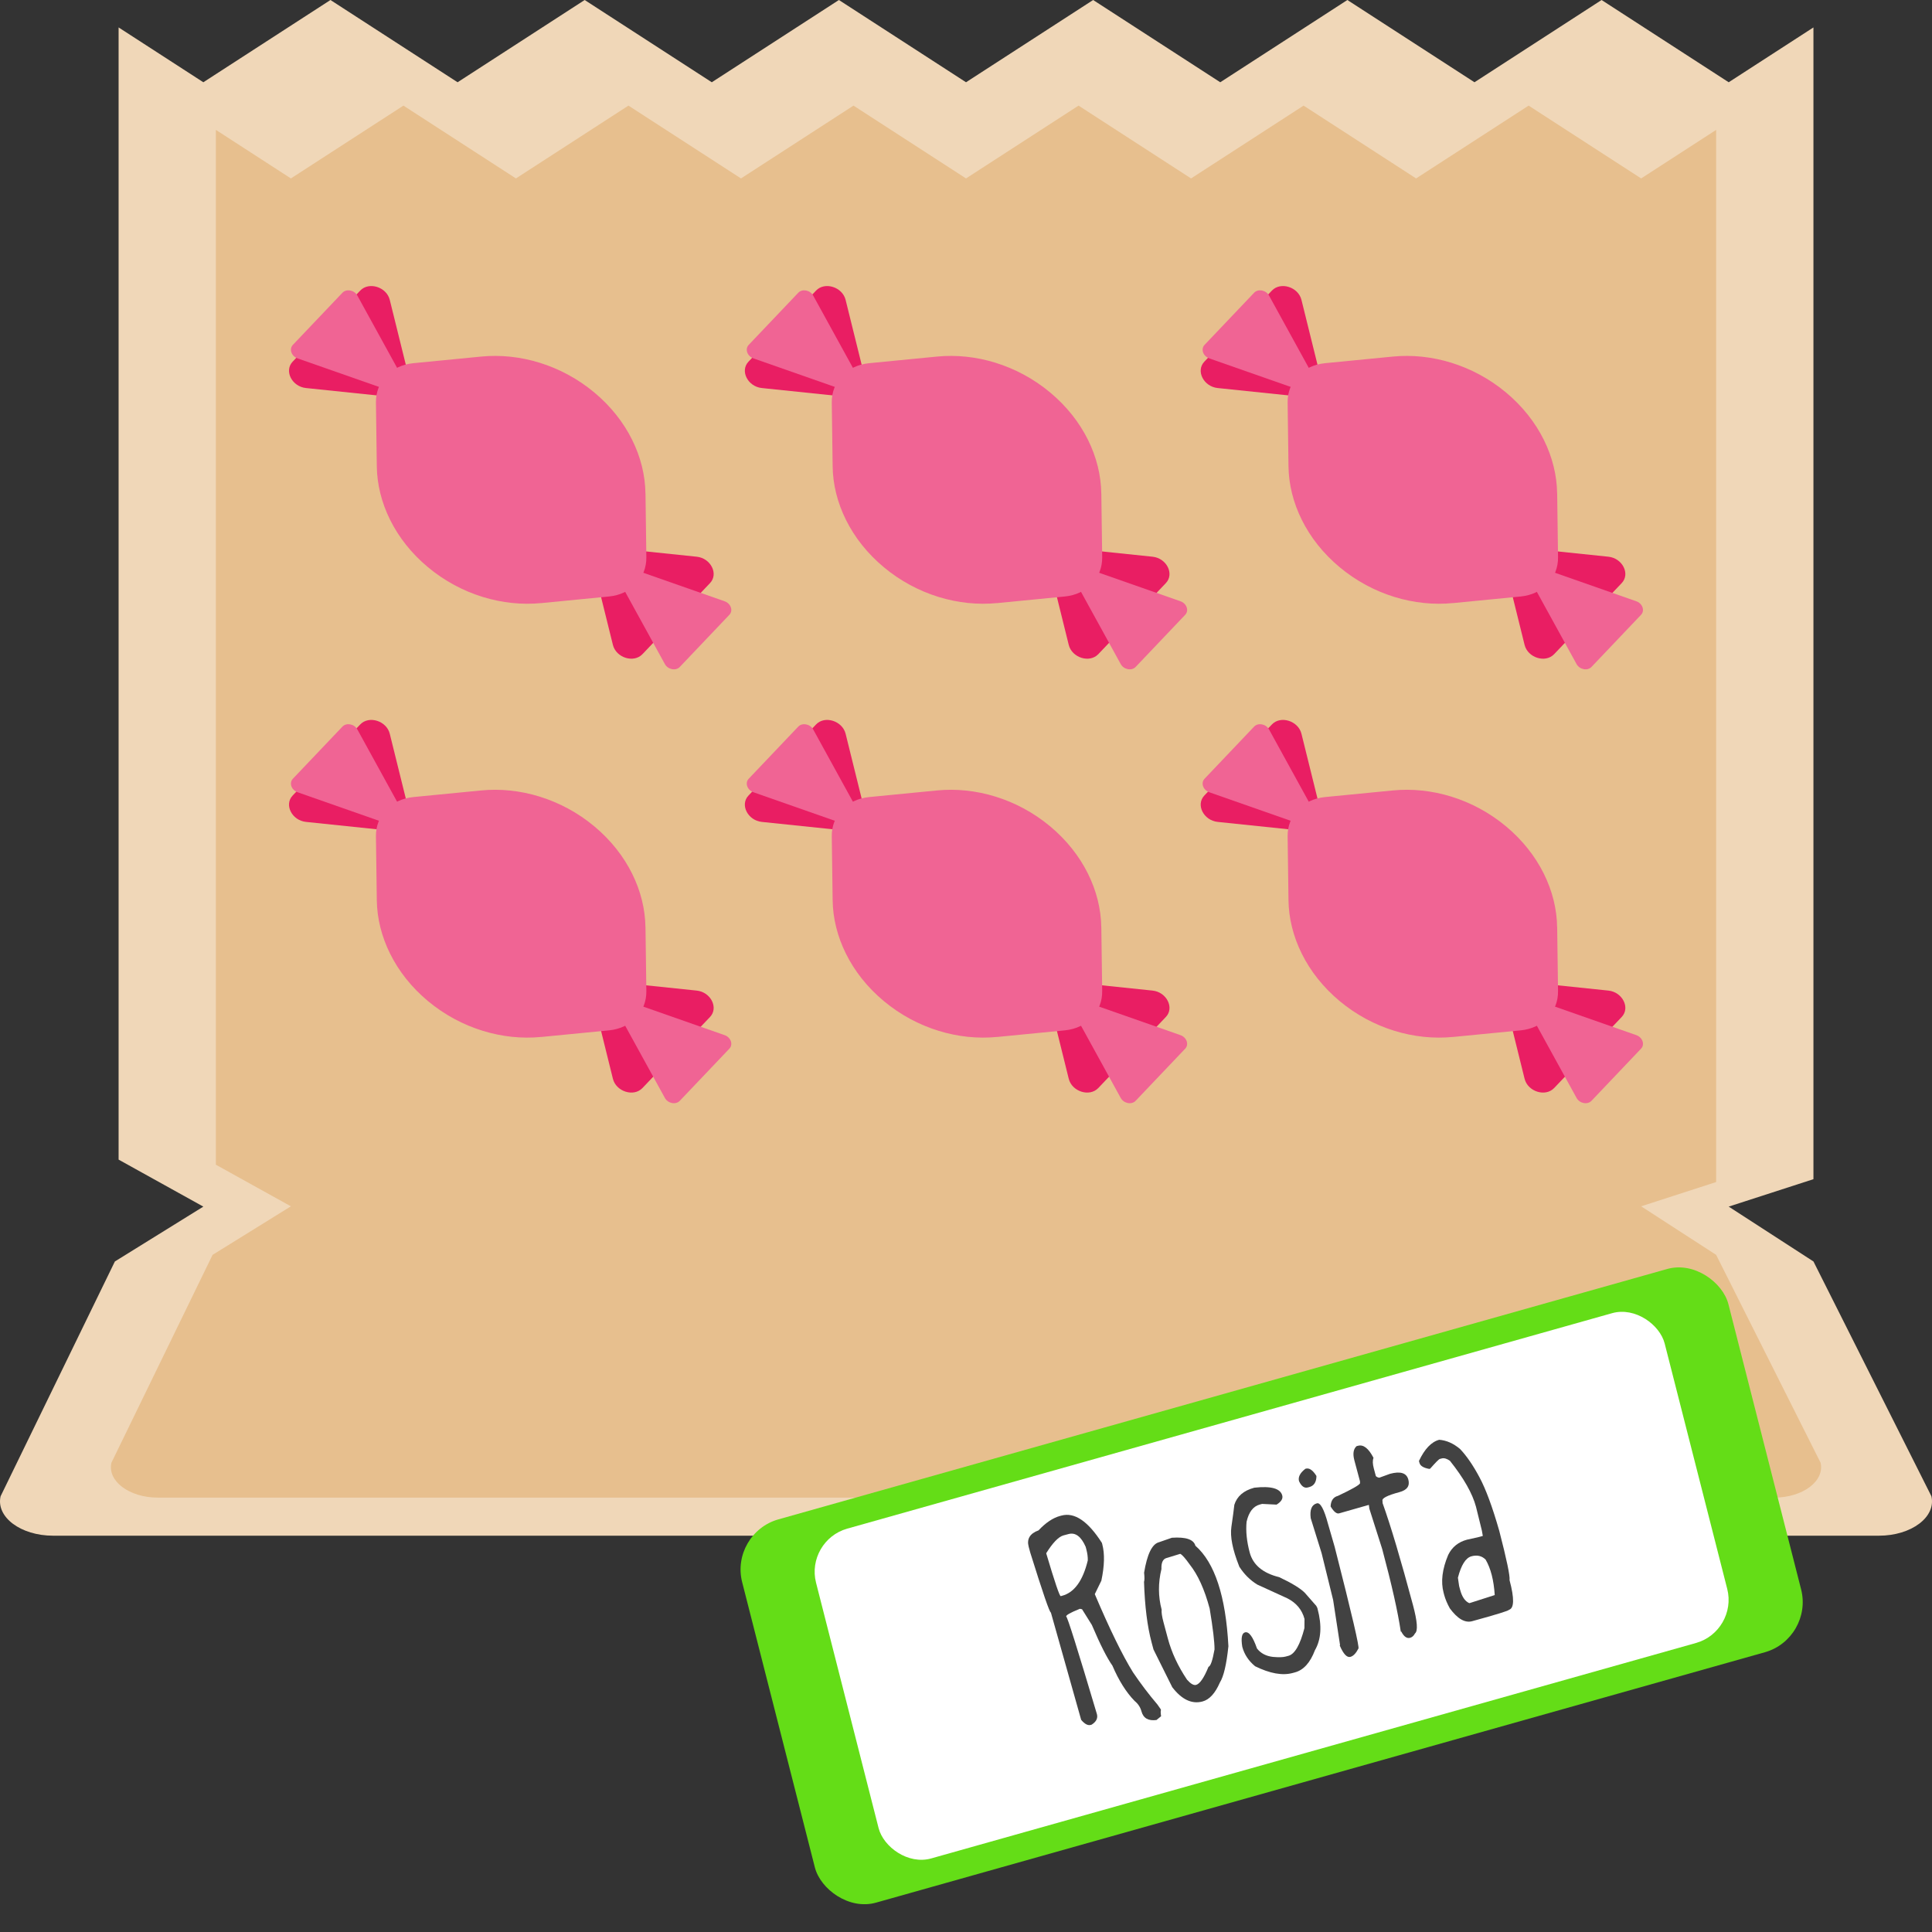 <?xml version="1.0" encoding="UTF-8" standalone="no"?>
<!-- Created with Inkscape (http://www.inkscape.org/) -->

<svg
   xmlns:dc="http://purl.org/dc/elements/1.1/"
   xmlns:cc="http://creativecommons.org/ns#"
   xmlns:rdf="http://www.w3.org/1999/02/22-rdf-syntax-ns#"
   xmlns:svg="http://www.w3.org/2000/svg"
   xmlns="http://www.w3.org/2000/svg"
   xmlns:sodipodi="http://sodipodi.sourceforge.net/DTD/sodipodi-0.dtd"
   xmlns:inkscape="http://www.inkscape.org/namespaces/inkscape"
   width="512"
   height="512"
   version="1.1"
   viewBox="0 0 135.467 135.467"
   id="svg4527"
   sodipodi:docname="rosita6.svg"
   inkscape:version="0.92.2 5c3e80d, 2017-08-06">
  <rect x="0" y="0" width="135.467" height="135.467" fill="#333333" stroke="none"/>
  <defs
     id="defs4531" />
  <sodipodi:namedview
     pagecolor="#ffffff"
     bordercolor="#666666"
     borderopacity="1"
     objecttolerance="10"
     gridtolerance="10"
     guidetolerance="10"
     inkscape:pageopacity="0"
     inkscape:pageshadow="2"
     inkscape:window-width="1919"
     inkscape:window-height="1030"
     id="namedview4529"
     showgrid="false"
     inkscape:zoom="0.68706892"
     inkscape:cx="700.18378"
     inkscape:cy="29.958178"
     inkscape:window-x="0"
     inkscape:window-y="0"
     inkscape:window-maximized="0"
     inkscape:current-layer="svg4527" />
  <g
     id="g7297">
    <g
       transform="translate(-9.657,3.6532923e-6)"
       id="g5320">
      <path
         style="fill:#f0d7b8;stroke-width:2.39"
         inkscape:connector-curvature="0"
         id="path4359"
         d="m 130.869,84.604 5.942,-1.923 V 1.923 L 130.869,5.768 121.956,-3.0588018e-7 113.044,5.768 104.131,-3.0588018e-7 95.218,5.768 86.305,-3.0588018e-7 77.392,5.768 68.479,-3.0588018e-7 59.566,5.768 50.653,-3.0588018e-7 41.741,5.768 32.828,-3.0588018e-7 23.915,5.768 17.973,1.923 V 81.309 l 5.942,3.296 -6.203,3.846 -8.013,16.463 c -0.336,1.456 1.408,2.765 3.681,2.765 h 128.022 c 2.276,0 4.017,-1.309 3.681,-2.765 l -8.271,-16.463 z" />
      <path
         style="fill:#e7bf8e;stroke-width:2.116"
         inkscape:connector-curvature="0"
         id="path4361"
         d="m 124.73,84.584 5.26,-1.702 V 9.107 l -5.26,3.404 -7.89,-5.106 -7.89,5.106 L 101.061,7.405 93.171,12.511 85.282,7.405 77.392,12.511 69.502,7.405 61.613,12.511 53.723,7.405 45.833,12.511 37.944,7.405 30.054,12.511 24.794,9.107 v 72.56 l 5.26,2.917 -5.491,3.404 -7.093,14.573 c -0.297,1.288 1.247,2.448 3.258,2.448 H 134.053 c 2.014,0 3.556,-1.159 3.258,-2.448 L 129.989,87.988 Z" />
    </g>
    <rect
       transform="matrix(0.962,-0.271,0.247,0.969,0,0)"
       x="23.044"
       y="117.381"
       width="71.888"
       height="27.732"
       ry="3.547"
       id="rect4501"
       style="fill:#64dd17;stroke-width:0.462;fill-opacity:1" />
    <rect
       transform="matrix(0.962,-0.271,0.247,0.969,0,0)"
       x="28.059"
       y="119.316"
       width="61.857"
       height="23.862"
       ry="3.052"
       id="rect4503"
       style="fill:#ffffff;stroke-width:0.462" />
    <rect
       x="-1.8945312e-06"
       y="3.3474121e-06"
       width="135.467"
       height="135.467"
       id="rect4523"
       style="opacity:0;stroke-width:1.747" />
    <g
       transform="translate(-0.056)"
       id="g5779">
      <g
         id="g5728">
        <path
           d="m 27.386,21.027 c -0.224,-0.905 -1.461,-1.295 -2.072,-0.652 l -2.369,2.492 -2.369,2.492 c -0.611,0.642 -0.053,1.746 0.934,1.849 l 7.602,0.791 z"
           id="path4409"
           inkscape:connector-curvature="0"
           style="fill:#e91e63;fill-opacity:1;stroke-width:0.105" />
        <path
           d="m 45.104,45.868 2.369,-2.492 2.369,-2.492 c 0.611,-0.642 0.053,-1.746 -0.934,-1.849 l -7.602,-0.791 1.725,6.972 c 0.224,0.905 1.461,1.295 2.072,0.652 z"
           id="path4413"
           inkscape:connector-curvature="0"
           style="fill:#e91e63;fill-opacity:1;stroke-width:0.105" />
        <g
           transform="translate(0.629,0.523)"
           style="fill:#f06494;fill-opacity:1"
           id="g5586">
          <path
             style="fill:#f06494;fill-opacity:1;stroke-width:0.105"
             inkscape:connector-curvature="0"
             id="path4411"
             d="m 28.483,27.476 -8.186,-2.869 c -0.438,-0.153 -0.615,-0.655 -0.334,-0.949 l 3.475,-3.655 c 0.28,-0.294 0.833,-0.189 1.047,0.2 z" />
          <path
             style="fill:#f06494;fill-opacity:1;stroke-width:0.105"
             inkscape:connector-curvature="0"
             id="path4417"
             d="m 42.048,38.767 3.999,7.273 c 0.214,0.389 0.767,0.495 1.047,0.2 l 3.475,-3.655 c 0.28,-0.294 0.103,-0.796 -0.334,-0.949 z" />
          <path
             style="fill:#f06494;fill-opacity:1;stroke-width:0.105"
             inkscape:connector-curvature="0"
             id="path4419"
             d="m 42.132,41.301 c 1.546,-0.151 2.636,-1.297 2.616,-2.752 l -0.061,-4.482 -0.003,0.003 c -0.033,-2.521 -1.262,-5.14 -3.59,-7.078 -2.326,-1.936 -5.247,-2.775 -7.926,-2.513 l -4.765,0.465 c -1.546,0.151 -2.636,1.297 -2.616,2.752 l 0.061,4.482 c 0.034,2.52 1.265,5.136 3.591,7.073 2.328,1.938 5.252,2.775 7.932,2.512 l -0.003,0.003 z" />
        </g>
      </g>
      <g
         id="g5742"
         transform="translate(31.962)">
        <path
           style="fill:#e91e63;fill-opacity:1;stroke-width:0.105"
           inkscape:connector-curvature="0"
           id="path5730"
           d="m 27.386,21.027 c -0.224,-0.905 -1.461,-1.295 -2.072,-0.652 l -2.369,2.492 -2.369,2.492 c -0.611,0.642 -0.053,1.746 0.934,1.849 l 7.602,0.791 z" />
        <path
           style="fill:#e91e63;fill-opacity:1;stroke-width:0.105"
           inkscape:connector-curvature="0"
           id="path5732"
           d="m 45.104,45.868 2.369,-2.492 2.369,-2.492 c 0.611,-0.642 0.053,-1.746 -0.934,-1.849 l -7.602,-0.791 1.725,6.972 c 0.224,0.905 1.461,1.295 2.072,0.652 z" />
        <g
           id="g5740"
           style="fill:#f06494;fill-opacity:1"
           transform="translate(0.629,0.523)">
          <path
             d="m 28.483,27.476 -8.186,-2.869 c -0.438,-0.153 -0.615,-0.655 -0.334,-0.949 l 3.475,-3.655 c 0.28,-0.294 0.833,-0.189 1.047,0.2 z"
             id="path5734"
             inkscape:connector-curvature="0"
             style="fill:#f06494;fill-opacity:1;stroke-width:0.105" />
          <path
             d="m 42.048,38.767 3.999,7.273 c 0.214,0.389 0.767,0.495 1.047,0.2 l 3.475,-3.655 c 0.28,-0.294 0.103,-0.796 -0.334,-0.949 z"
             id="path5736"
             inkscape:connector-curvature="0"
             style="fill:#f06494;fill-opacity:1;stroke-width:0.105" />
          <path
             d="m 42.132,41.301 c 1.546,-0.151 2.636,-1.297 2.616,-2.752 l -0.061,-4.482 -0.003,0.003 c -0.033,-2.521 -1.262,-5.14 -3.59,-7.078 -2.326,-1.936 -5.247,-2.775 -7.926,-2.513 l -4.765,0.465 c -1.546,0.151 -2.636,1.297 -2.616,2.752 l 0.061,4.482 c 0.034,2.52 1.265,5.136 3.591,7.073 2.328,1.938 5.252,2.775 7.932,2.512 l -0.003,0.003 z"
             id="path5738"
             inkscape:connector-curvature="0"
             style="fill:#f06494;fill-opacity:1;stroke-width:0.105" />
        </g>
      </g>
      <g
         transform="translate(63.925)"
         id="g5756">
        <path
           d="m 27.386,21.027 c -0.224,-0.905 -1.461,-1.295 -2.072,-0.652 l -2.369,2.492 -2.369,2.492 c -0.611,0.642 -0.053,1.746 0.934,1.849 l 7.602,0.791 z"
           id="path5744"
           inkscape:connector-curvature="0"
           style="fill:#e91e63;fill-opacity:1;stroke-width:0.105" />
        <path
           d="m 45.104,45.868 2.369,-2.492 2.369,-2.492 c 0.611,-0.642 0.053,-1.746 -0.934,-1.849 l -7.602,-0.791 1.725,6.972 c 0.224,0.905 1.461,1.295 2.072,0.652 z"
           id="path5746"
           inkscape:connector-curvature="0"
           style="fill:#e91e63;fill-opacity:1;stroke-width:0.105" />
        <g
           transform="translate(0.629,0.523)"
           style="fill:#f06494;fill-opacity:1"
           id="g5754">
          <path
             style="fill:#f06494;fill-opacity:1;stroke-width:0.105"
             inkscape:connector-curvature="0"
             id="path5748"
             d="m 28.483,27.476 -8.186,-2.869 c -0.438,-0.153 -0.615,-0.655 -0.334,-0.949 l 3.475,-3.655 c 0.28,-0.294 0.833,-0.189 1.047,0.2 z" />
          <path
             style="fill:#f06494;fill-opacity:1;stroke-width:0.105"
             inkscape:connector-curvature="0"
             id="path5750"
             d="m 42.048,38.767 3.999,7.273 c 0.214,0.389 0.767,0.495 1.047,0.2 l 3.475,-3.655 c 0.28,-0.294 0.103,-0.796 -0.334,-0.949 z" />
          <path
             style="fill:#f06494;fill-opacity:1;stroke-width:0.105"
             inkscape:connector-curvature="0"
             id="path5752"
             d="m 42.132,41.301 c 1.546,-0.151 2.636,-1.297 2.616,-2.752 l -0.061,-4.482 -0.003,0.003 c -0.033,-2.521 -1.262,-5.14 -3.59,-7.078 -2.326,-1.936 -5.247,-2.775 -7.926,-2.513 l -4.765,0.465 c -1.546,0.151 -2.636,1.297 -2.616,2.752 l 0.061,4.482 c 0.034,2.52 1.265,5.136 3.591,7.073 2.328,1.938 5.252,2.775 7.932,2.512 l -0.003,0.003 z" />
        </g>
      </g>
    </g>
    <g
       id="g5823"
       transform="translate(-0.056,30.422)">
      <g
         id="g5793">
        <path
           style="fill:#e91e63;fill-opacity:1;stroke-width:0.105"
           inkscape:connector-curvature="0"
           id="path5781"
           d="m 27.386,21.027 c -0.224,-0.905 -1.461,-1.295 -2.072,-0.652 l -2.369,2.492 -2.369,2.492 c -0.611,0.642 -0.053,1.746 0.934,1.849 l 7.602,0.791 z" />
        <path
           style="fill:#e91e63;fill-opacity:1;stroke-width:0.105"
           inkscape:connector-curvature="0"
           id="path5783"
           d="m 45.104,45.868 2.369,-2.492 2.369,-2.492 c 0.611,-0.642 0.053,-1.746 -0.934,-1.849 l -7.602,-0.791 1.725,6.972 c 0.224,0.905 1.461,1.295 2.072,0.652 z" />
        <g
           id="g5791"
           style="fill:#f06494;fill-opacity:1"
           transform="translate(0.629,0.523)">
          <path
             d="m 28.483,27.476 -8.186,-2.869 c -0.438,-0.153 -0.615,-0.655 -0.334,-0.949 l 3.475,-3.655 c 0.28,-0.294 0.833,-0.189 1.047,0.2 z"
             id="path5785"
             inkscape:connector-curvature="0"
             style="fill:#f06494;fill-opacity:1;stroke-width:0.105" />
          <path
             d="m 42.048,38.767 3.999,7.273 c 0.214,0.389 0.767,0.495 1.047,0.2 l 3.475,-3.655 c 0.28,-0.294 0.103,-0.796 -0.334,-0.949 z"
             id="path5787"
             inkscape:connector-curvature="0"
             style="fill:#f06494;fill-opacity:1;stroke-width:0.105" />
          <path
             d="m 42.132,41.301 c 1.546,-0.151 2.636,-1.297 2.616,-2.752 l -0.061,-4.482 -0.003,0.003 c -0.033,-2.521 -1.262,-5.14 -3.59,-7.078 -2.326,-1.936 -5.247,-2.775 -7.926,-2.513 l -4.765,0.465 c -1.546,0.151 -2.636,1.297 -2.616,2.752 l 0.061,4.482 c 0.034,2.52 1.265,5.136 3.591,7.073 2.328,1.938 5.252,2.775 7.932,2.512 l -0.003,0.003 z"
             id="path5789"
             inkscape:connector-curvature="0"
             style="fill:#f06494;fill-opacity:1;stroke-width:0.105" />
        </g>
      </g>
      <g
         transform="translate(31.962)"
         id="g5807">
        <path
           d="m 27.386,21.027 c -0.224,-0.905 -1.461,-1.295 -2.072,-0.652 l -2.369,2.492 -2.369,2.492 c -0.611,0.642 -0.053,1.746 0.934,1.849 l 7.602,0.791 z"
           id="path5795"
           inkscape:connector-curvature="0"
           style="fill:#e91e63;fill-opacity:1;stroke-width:0.105" />
        <path
           d="m 45.104,45.868 2.369,-2.492 2.369,-2.492 c 0.611,-0.642 0.053,-1.746 -0.934,-1.849 l -7.602,-0.791 1.725,6.972 c 0.224,0.905 1.461,1.295 2.072,0.652 z"
           id="path5797"
           inkscape:connector-curvature="0"
           style="fill:#e91e63;fill-opacity:1;stroke-width:0.105" />
        <g
           transform="translate(0.629,0.523)"
           style="fill:#f06494;fill-opacity:1"
           id="g5805">
          <path
             style="fill:#f06494;fill-opacity:1;stroke-width:0.105"
             inkscape:connector-curvature="0"
             id="path5799"
             d="m 28.483,27.476 -8.186,-2.869 c -0.438,-0.153 -0.615,-0.655 -0.334,-0.949 l 3.475,-3.655 c 0.28,-0.294 0.833,-0.189 1.047,0.2 z" />
          <path
             style="fill:#f06494;fill-opacity:1;stroke-width:0.105"
             inkscape:connector-curvature="0"
             id="path5801"
             d="m 42.048,38.767 3.999,7.273 c 0.214,0.389 0.767,0.495 1.047,0.2 l 3.475,-3.655 c 0.28,-0.294 0.103,-0.796 -0.334,-0.949 z" />
          <path
             style="fill:#f06494;fill-opacity:1;stroke-width:0.105"
             inkscape:connector-curvature="0"
             id="path5803"
             d="m 42.132,41.301 c 1.546,-0.151 2.636,-1.297 2.616,-2.752 l -0.061,-4.482 -0.003,0.003 c -0.033,-2.521 -1.262,-5.14 -3.59,-7.078 -2.326,-1.936 -5.247,-2.775 -7.926,-2.513 l -4.765,0.465 c -1.546,0.151 -2.636,1.297 -2.616,2.752 l 0.061,4.482 c 0.034,2.52 1.265,5.136 3.591,7.073 2.328,1.938 5.252,2.775 7.932,2.512 l -0.003,0.003 z" />
        </g>
      </g>
      <g
         id="g5821"
         transform="translate(63.925)">
        <path
           style="fill:#e91e63;fill-opacity:1;stroke-width:0.105"
           inkscape:connector-curvature="0"
           id="path5809"
           d="m 27.386,21.027 c -0.224,-0.905 -1.461,-1.295 -2.072,-0.652 l -2.369,2.492 -2.369,2.492 c -0.611,0.642 -0.053,1.746 0.934,1.849 l 7.602,0.791 z" />
        <path
           style="fill:#e91e63;fill-opacity:1;stroke-width:0.105"
           inkscape:connector-curvature="0"
           id="path5811"
           d="m 45.104,45.868 2.369,-2.492 2.369,-2.492 c 0.611,-0.642 0.053,-1.746 -0.934,-1.849 l -7.602,-0.791 1.725,6.972 c 0.224,0.905 1.461,1.295 2.072,0.652 z" />
        <g
           id="g5819"
           style="fill:#f06494;fill-opacity:1"
           transform="translate(0.629,0.523)">
          <path
             d="m 28.483,27.476 -8.186,-2.869 c -0.438,-0.153 -0.615,-0.655 -0.334,-0.949 l 3.475,-3.655 c 0.28,-0.294 0.833,-0.189 1.047,0.2 z"
             id="path5813"
             inkscape:connector-curvature="0"
             style="fill:#f06494;fill-opacity:1;stroke-width:0.105" />
          <path
             d="m 42.048,38.767 3.999,7.273 c 0.214,0.389 0.767,0.495 1.047,0.2 l 3.475,-3.655 c 0.28,-0.294 0.103,-0.796 -0.334,-0.949 z"
             id="path5815"
             inkscape:connector-curvature="0"
             style="fill:#f06494;fill-opacity:1;stroke-width:0.105" />
          <path
             d="m 42.132,41.301 c 1.546,-0.151 2.636,-1.297 2.616,-2.752 l -0.061,-4.482 -0.003,0.003 c -0.033,-2.521 -1.262,-5.14 -3.59,-7.078 -2.326,-1.936 -5.247,-2.775 -7.926,-2.513 l -4.765,0.465 c -1.546,0.151 -2.636,1.297 -2.616,2.752 l 0.061,4.482 c 0.034,2.52 1.265,5.136 3.591,7.073 2.328,1.938 5.252,2.775 7.932,2.512 l -0.003,0.003 z"
             id="path5817"
             inkscape:connector-curvature="0"
             style="fill:#f06494;fill-opacity:1;stroke-width:0.105" />
        </g>
      </g>
    </g>
    <g
       id="text5835"
       style="font-style:normal;font-weight:normal;font-size:10.583px;line-height:1.25;font-family:sans-serif;letter-spacing:0px;word-spacing:0px;fill:#424242;fill-opacity:1;stroke:none;stroke-width:0.265"
       transform="rotate(-15)"
       aria-label="Rosita">
      <path
         id="path7174"
         style="font-style:normal;font-variant:normal;font-weight:normal;font-stretch:normal;font-size:17.639px;font-family:'king cooL KC';-inkscape-font-specification:'king cooL KC, Normal';font-variant-ligatures:normal;font-variant-caps:normal;font-variant-numeric:normal;font-feature-settings:normal;text-align:start;writing-mode:lr-tb;text-anchor:start;fill:#424242;fill-opacity:1;stroke-width:0.265"
         d="m 44.288,121.911 h 0.103 q 1.421,0 2.239,2.584 v 0.103 q 0,1.025 -0.723,2.446 l -0.689,0.792 q 0.56,3.97 1.171,5.994 0.474,1.369 1.068,2.618 l 0.138,0.379 v 0.069 q -0.06,0.06 -0.103,0.413 l -0.379,0.172 q -0.861,-0.112 -0.861,-0.861 0,-0.448 -0.276,-0.827 -0.62,-1.111 -0.861,-2.791 -0.345,-0.939 -0.655,-3.135 l -0.379,-1.24 -0.138,-0.069 q -1.068,0.129 -1.068,0.276 0.112,0 0.31,7.166 0,0.448 -0.551,0.62 h -0.069 q -0.31,0 -0.551,-0.517 l -0.103,-7.82 q -0.129,0 -0.31,-4.444 v -0.413 q 0,-0.844 0.965,-0.93 0.947,-0.586 1.723,-0.586 z m -1.619,2.274 q 0.086,3.169 0.207,3.169 h 0.103 q 1.326,0 2.377,-1.929 0.103,-0.345 0.103,-0.792 v -0.172 q -0.181,-1.171 -0.93,-1.171 h -0.379 q -0.543,0.017 -1.481,0.896 z" />
      <path
         id="path7176"
         style="font-style:normal;font-variant:normal;font-weight:normal;font-stretch:normal;font-size:17.639px;font-family:'king cooL KC';-inkscape-font-specification:'king cooL KC, Normal';font-variant-ligatures:normal;font-variant-caps:normal;font-variant-numeric:normal;font-feature-settings:normal;text-align:start;writing-mode:lr-tb;text-anchor:start;fill:#424242;fill-opacity:1;stroke-width:0.265"
         d="m 51.463,125.416 q 1.447,0.284 1.447,0.965 1.507,2.248 0.413,7.407 -0.689,1.8 -1.24,2.308 -0.767,0.965 -1.516,0.965 -1.163,0 -1.791,-1.516 l -0.586,-2.894 v -0.517 q 0,-1.74 0.586,-4.237 0.095,-0.138 0.172,-0.62 0.81,-1.791 1.55,-1.791 z m -0.655,1.275 h -0.069 q -0.405,0 -0.551,0.655 -0.723,1.326 -0.723,2.756 -0.103,0.258 -0.103,0.896 v 1.171 q 0,1.524 0.551,3.135 0.258,0.517 0.517,0.517 0.413,0 1.171,-0.999 0.224,0 0.723,-1.068 0.207,-0.749 0.413,-2.859 0,-2.076 -0.551,-3.342 -0.276,-0.749 -0.448,-0.896 z" />
      <path
         id="path7178"
         style="font-style:normal;font-variant:normal;font-weight:normal;font-stretch:normal;font-size:17.639px;font-family:'king cooL KC';-inkscape-font-specification:'king cooL KC, Normal';font-variant-ligatures:normal;font-variant-caps:normal;font-variant-numeric:normal;font-feature-settings:normal;text-align:start;writing-mode:lr-tb;text-anchor:start;fill:#424242;fill-opacity:1;stroke-width:0.265"
         d="m 57.948,123.521 q 1.757,0.267 1.757,1.034 0,0.353 -0.551,0.517 l -0.965,-0.31 h -0.172 q -0.715,0 -1.206,0.93 -0.345,0.93 -0.345,2.136 0,1.352 1.55,2.205 1.102,0.93 1.447,1.516 l 0.543,1.102 0.034,0.155 v 0.069 q 0,1.826 -0.93,2.756 -0.818,1.137 -1.757,1.137 h -0.172 q -1.111,0 -2.412,-1.137 -0.517,-0.723 -0.517,-1.55 0.095,-0.93 0.448,-0.93 0.422,0 0.517,1.309 0.25,0.594 0.93,0.861 0.568,0.207 0.861,0.207 h 0.207 q 0.689,0 1.585,-1.585 l 0.172,-0.62 q 0,-0.999 -0.784,-1.705 l -1.791,-1.481 q -0.612,-0.646 -0.896,-1.55 v -0.034 q -0.215,-1.852 0.189,-2.791 0.405,-0.939 0.603,-1.447 0.508,-0.792 1.654,-0.792 z" />
      <path
         id="path7180"
         style="font-style:normal;font-variant:normal;font-weight:normal;font-stretch:normal;font-size:17.639px;font-family:'king cooL KC';-inkscape-font-specification:'king cooL KC, Normal';font-variant-ligatures:normal;font-variant-caps:normal;font-variant-numeric:normal;font-feature-settings:normal;text-align:start;writing-mode:lr-tb;text-anchor:start;fill:#424242;fill-opacity:1;stroke-width:0.265"
         d="m 61.789,123.168 q 0.379,0 0.586,0.689 -0.172,0.62 -0.689,0.62 h -0.103 q -0.379,0 -0.482,-0.586 0,-0.448 0.655,-0.723 z m 0.121,2.549 q 0.379,0 0.379,1.585 l 0.034,1.688 q -0.086,7.321 -0.241,7.321 -0.379,0.413 -0.689,0.413 -0.379,0 -0.517,-0.965 l 0.034,-0.035 v -0.034 l 0.345,-3.135 0.069,-3.376 -0.103,-2.567 q 0.121,-0.896 0.689,-0.896 z" />
      <path
         id="path7182"
         style="font-style:normal;font-variant:normal;font-weight:normal;font-stretch:normal;font-size:17.639px;font-family:'king cooL KC';-inkscape-font-specification:'king cooL KC, Normal';font-variant-ligatures:normal;font-variant-caps:normal;font-variant-numeric:normal;font-feature-settings:normal;text-align:start;writing-mode:lr-tb;text-anchor:start;fill:#424242;fill-opacity:1;stroke-width:0.265"
         d="m 65.639,122.565 h 0.103 q 0.586,0 0.827,1.102 -0.172,0.224 -0.172,0.723 v 0.551 q 0.069,0.121 0.207,0.172 l 0.792,-0.069 q 1.137,0 1.137,0.723 0,0.689 -0.827,0.689 -1.309,0 -1.309,0.276 l -0.034,0.172 q 0.207,2.48 0.207,7.441 0,1.8 -0.379,1.964 -0.189,0.207 -0.413,0.207 -0.353,0 -0.482,-0.586 h -0.034 q 0.241,-2.067 0.241,-5.926 l -0.138,-2.963 0.034,-0.276 h -0.034 l -2.102,0.034 h -0.034 q -0.267,0 -0.448,-0.62 0.181,-0.586 0.689,-0.586 1.576,-0.284 1.723,-0.448 l 0.034,-0.138 v -1.516 q 0,-0.723 0.413,-0.93 z" />
      <path
         id="path7184"
         style="font-style:normal;font-variant:normal;font-weight:normal;font-stretch:normal;font-size:17.639px;font-family:'king cooL KC';-inkscape-font-specification:'king cooL KC, Normal';font-variant-ligatures:normal;font-variant-caps:normal;font-variant-numeric:normal;font-feature-settings:normal;text-align:start;writing-mode:lr-tb;text-anchor:start;fill:#424242;fill-opacity:1;stroke-width:0.265"
         d="m 71.35,123.633 q 0.715,0.25 1.24,0.999 0.482,0.887 0.801,2.265 0.327,1.378 0.37,4.005 -0.026,3.109 -0.198,3.514 0,1.998 -0.586,1.998 0,0.086 -2.696,0.103 -0.775,0 -1.275,-1.275 -0.138,-0.568 -0.138,-0.999 v -0.172 q 0,-1.197 0.999,-2.48 0.603,-0.689 1.55,-0.689 l 0.758,0.034 h 0.379 l 0.034,-0.379 0.034,-1.723 q 0,-1.447 -0.93,-3.583 -0.258,-0.31 -0.517,-0.31 h -0.138 q -0.103,0 -0.827,0.482 h -0.069 q -0.551,-0.258 -0.551,-0.586 v -0.138 q 0.904,-1.068 1.757,-1.068 z m -1.309,10.266 v 0.276 q 0,0.767 0.379,1.068 h 0.069 q 1.766,-0.077 1.8,-0.086 0.31,-1.542 0.026,-2.567 -0.276,-0.482 -0.896,-0.482 -0.629,0 -1.309,1.206 z" />
    </g>
  </g>
</svg>
